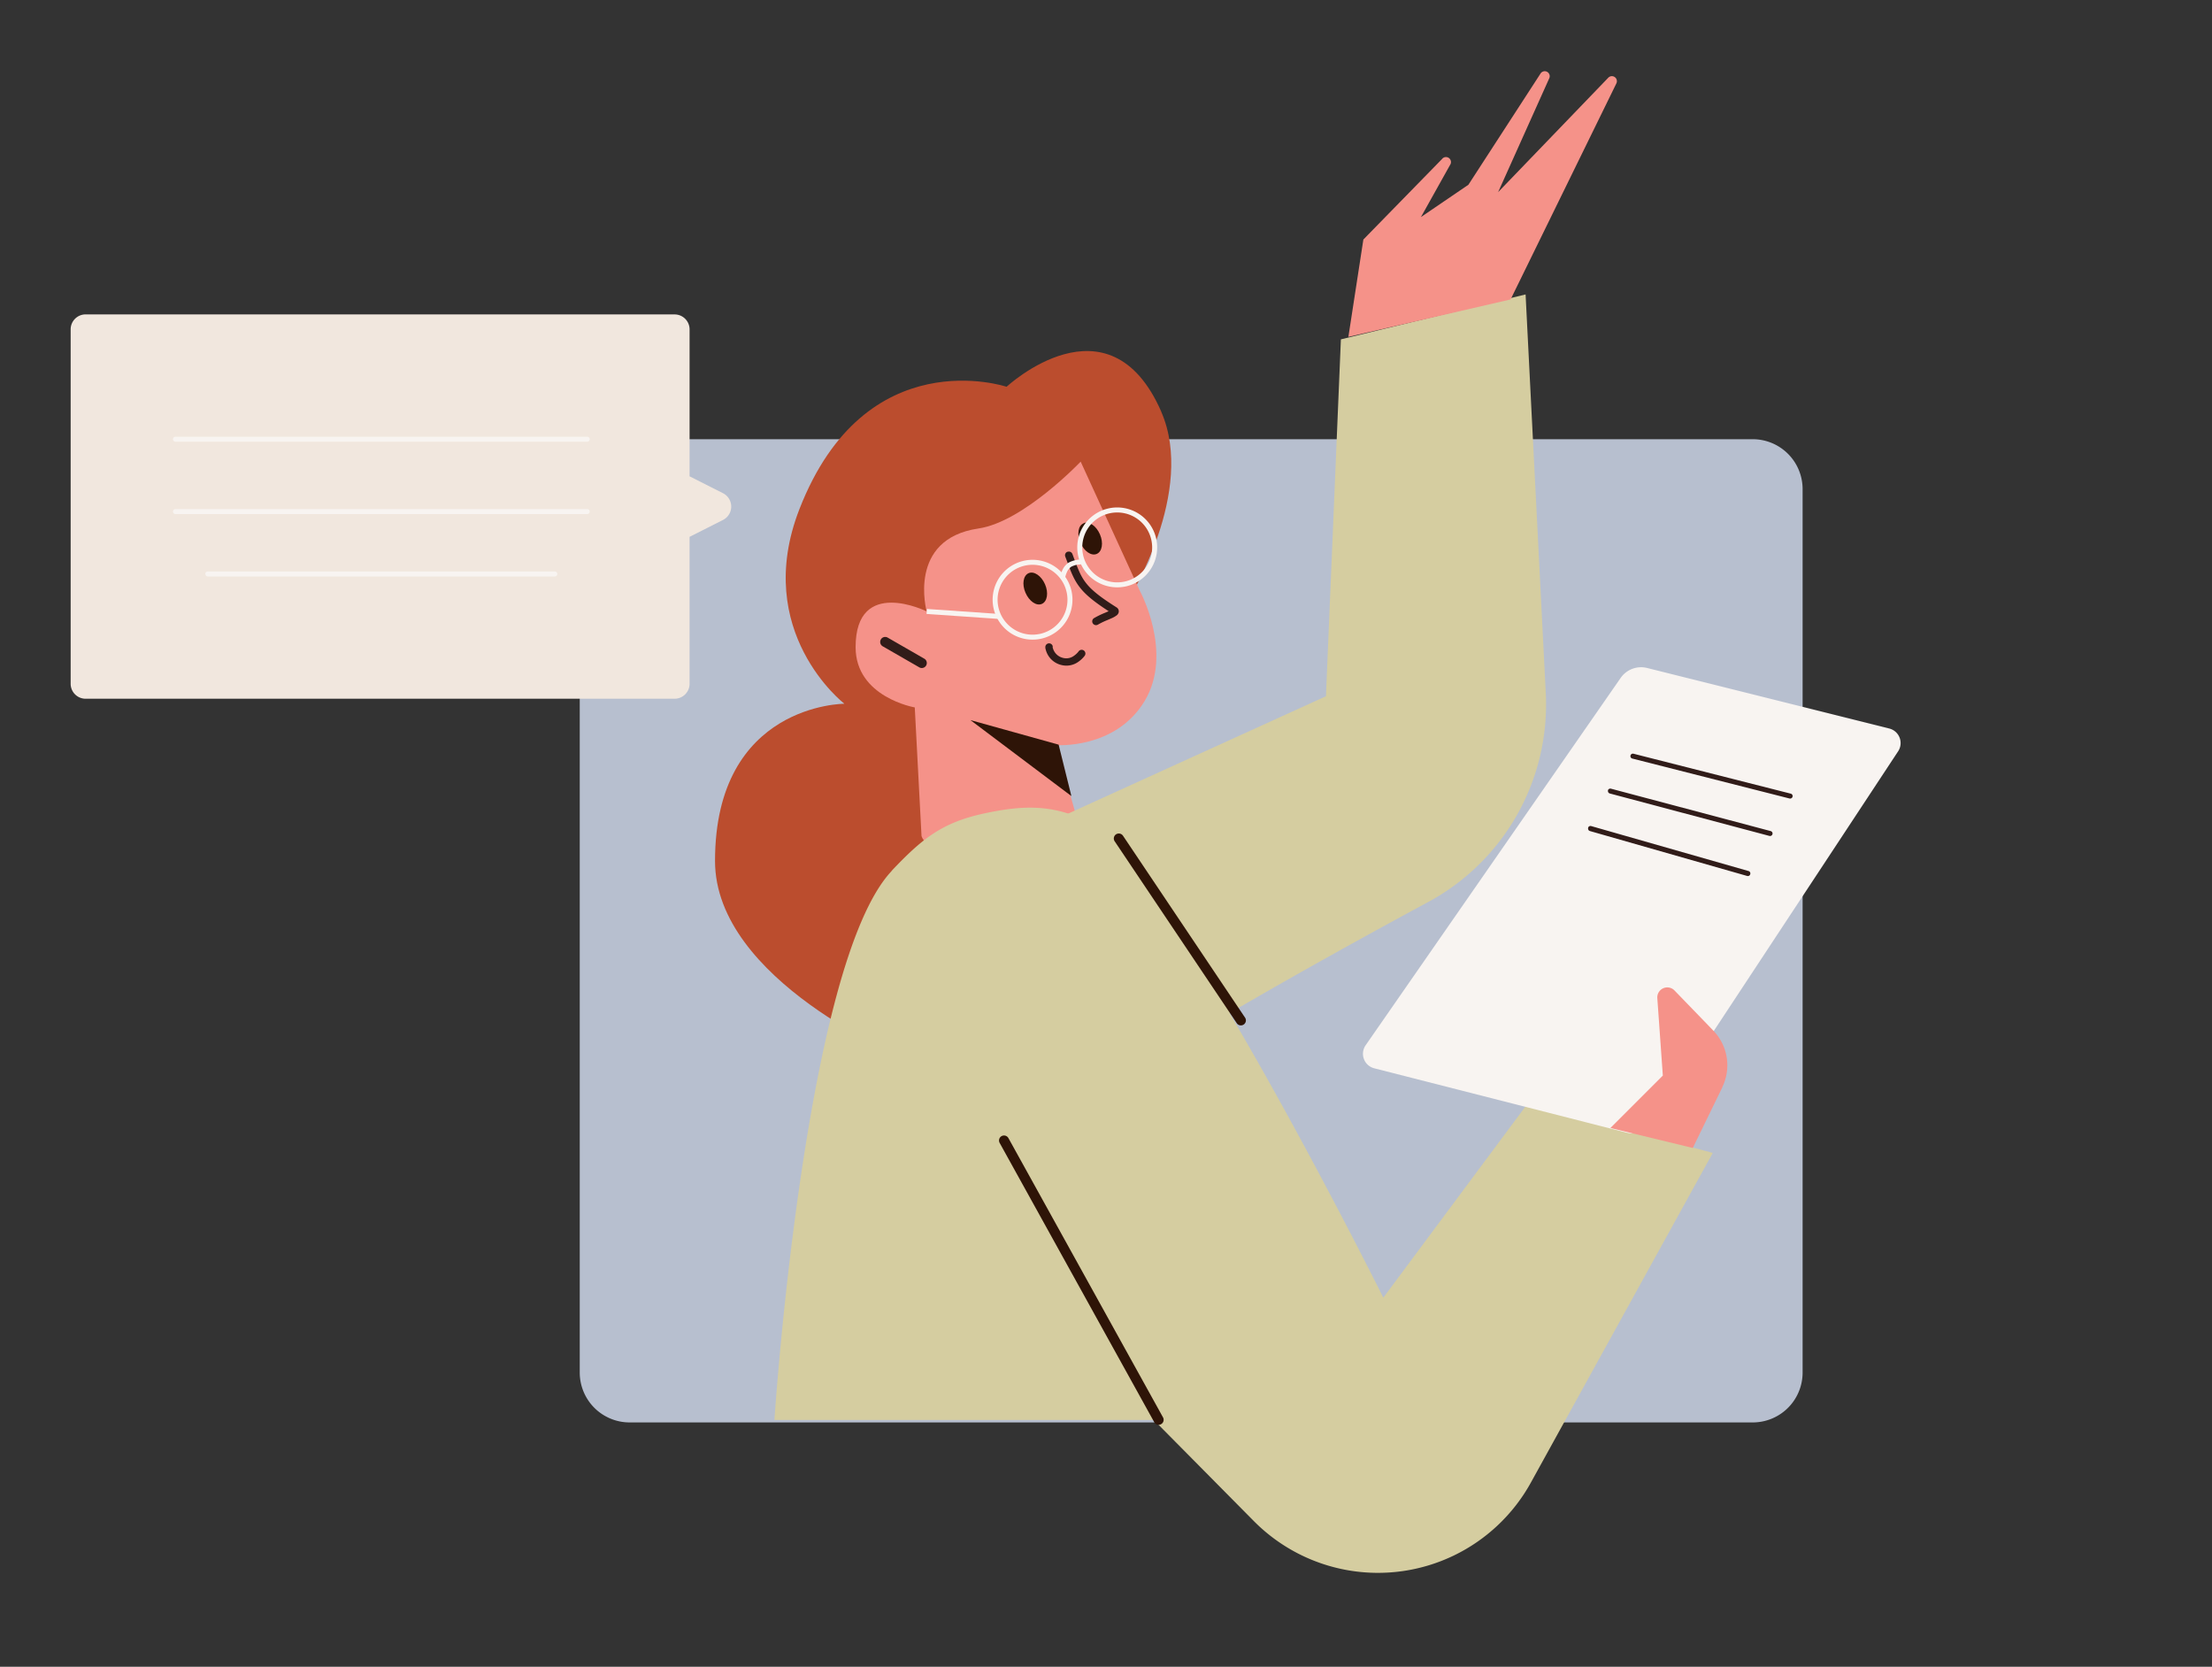 <svg id="Layer_1" data-name="Layer 1" xmlns="http://www.w3.org/2000/svg" viewBox="0 0 684.95 516.11"><rect x="0" y="0" width="684.95" height="516.11" fill="#333333" stroke="none"/><defs><style>.cls-1{fill:#b7bfcf;}.cls-2{fill:#bb4d2e;}.cls-3{fill:#f59289;}.cls-4,.cls-9{fill:#2e1407;}.cls-5{fill:#311c19;}.cls-10,.cls-5,.cls-6,.cls-9{fill-rule:evenodd;}.cls-6,.cls-7{fill:#f8f4f1;}.cls-8{fill:#d5cda0;}.cls-10{fill:#f1e7de;}</style></defs><path class="cls-1" d="M179.52,151.45A15.46,15.46,0,0,1,195,136H542.72a15.45,15.45,0,0,1,15.46,15.46V425a15.44,15.44,0,0,1-15.46,15.45H195A15.45,15.45,0,0,1,179.52,425Z"/><path class="cls-2" d="M359.58,127.49c10.81,24.73-10.05,58-10.05,58l-48.68,37.86L280,327.64s-58.6-24-58.59-61.05c0-48.68,40.05-48.68,40.05-48.68s-28.75-22.2-13.91-60.28c20.47-52.55,64.14-37.87,64.14-37.87s31.65-29.44,47.91,7.73"/><path class="cls-3" d="M327.05,230.72s18.32,1.38,27.37-13.62-1.53-34.29-1.53-34.29l-18.26-39.87s-17.7,18.65-31.63,20.7c-22.24,3.26-16.06,25.67-16.06,25.67s-22-10.9-22,11.08c0,15.52,18.32,18.66,18.32,18.66l2.09,39.81s1.92,8.16,23.63,6.56c22.34-1.64,24.29-12.74,24.29-12.74Z"/><polygon class="cls-4" points="331.76 246.5 327.81 230.58 300.5 222.98 331.76 246.5"/><path class="cls-5" d="M272.76,198a1.54,1.54,0,0,1,2.11-.57L286.28,204a1.55,1.55,0,0,1-1.55,2.68l-11.4-6.56a1.54,1.54,0,0,1-.57-2.11"/><path class="cls-5" d="M326,200.23a1.16,1.16,0,0,0-2.31.2l1.15-.09-1.15.1h0s0,0,0,0a1.37,1.37,0,0,0,0,.16,3.93,3.93,0,0,0,.11.5,6.71,6.71,0,0,0,.61,1.57,6.54,6.54,0,0,0,4.11,3.21,6.33,6.33,0,0,0,5.45-1,8.63,8.63,0,0,0,1.43-1.26,5.08,5.08,0,0,0,.38-.45,1.1,1.1,0,0,0,.11-.14l0,0h0l-1-.66,1,.66a1.16,1.16,0,0,0-1.91-1.32h0l-.06.08c-.06.08-.15.19-.27.32a6.35,6.35,0,0,1-1.05.92,4,4,0,0,1-3.49.67,4.24,4.24,0,0,1-2.7-2.08,4.62,4.62,0,0,1-.41-1c0-.14-.05-.24-.06-.31v-.06"/><path class="cls-5" d="M330.58,170.87a1.16,1.16,0,0,1,1.49.68c.16.4.3.79.44,1.17,1.28,3.42,2.08,5.56,3.61,7.59,1.68,2.24,4.29,4.4,9.59,7.74a1.46,1.46,0,0,1,.72,1.44,1.7,1.7,0,0,1-.67,1.07,7.86,7.86,0,0,1-1.71.94c-.34.16-.71.31-1.07.47A23.07,23.07,0,0,0,340,193.4a1.16,1.16,0,1,1-1.23-2,26.59,26.59,0,0,1,3.39-1.65l.9-.39.23-.11c-4.62-3-7.26-5.17-9.07-7.57s-2.66-4.79-3.9-8.14l-.46-1.2a1.17,1.17,0,0,1,.68-1.5m13.75,17.86s0,0,0,0l0,0"/><path class="cls-4" d="M335.54,162c1.66-.72,3.92.83,5.06,3.46s.7,5.34-1,6.06-3.92-.84-5.05-3.47-.71-5.34,1-6"/><path class="cls-4" d="M318.54,177.47c1.66-.71,3.92.84,5.06,3.47s.7,5.34-1,6.06-3.92-.84-5.06-3.47-.7-5.34,1-6.06"/><path class="cls-6" d="M322.36,196.2a10.82,10.82,0,1,0-13.13-7.86,10.83,10.83,0,0,0,13.13,7.86m.38,1.49a12.36,12.36,0,1,0-15-9,12.35,12.35,0,0,0,15,9"/><rect class="cls-7" x="297.37" y="178.85" width="1.55" height="22.46" transform="translate(88 474.45) rotate(-86.05)"/><path class="cls-6" d="M348.58,180a10.82,10.82,0,1,0-13.13-7.86A10.82,10.82,0,0,0,348.58,180m.37,1.5a12.37,12.37,0,1,0-15-9,12.37,12.37,0,0,0,15,9"/><path class="cls-6" d="M333.84,174.81a7.24,7.24,0,0,0-2.12.67,4,4,0,0,0-1.43,1.88,8,8,0,0,0-.35,1c0,.13-.06.23-.08.3s0,.06,0,.07v0h0l-.76-.15-.75-.16h0v0a.65.65,0,0,1,0-.11c0-.08.05-.21.1-.36a8.7,8.7,0,0,1,.41-1.15,5.41,5.41,0,0,1,2.07-2.6,8.75,8.75,0,0,1,2.62-.86c.41-.07.77-.12,1-.15l.31,0H335l.05.77.06.77H335l-.28,0-.92.13"/><path class="cls-8" d="M276.12,269.68c-27.05,28.59-36.32,170-36.32,170H357.26l31,31.32a54.08,54.08,0,0,0,85.79-11.95L530.36,357l-57.19-15.46-44.82,60.28s-67.25-135.26-92-147.6c-10.82-5.41-20.48-4.74-31.69-2.32-13.19,2.85-19.31,8-28.59,17.77"/><path class="cls-7" d="M501.83,209.93a7.71,7.71,0,0,1,8.22-3.09l75,18.75a4.64,4.64,0,0,1,2.74,7l-75.74,114.9a7.72,7.72,0,0,1-8.36,3.23l-78.16-19.93a4.63,4.63,0,0,1-2.65-7.14Z"/><path class="cls-5" d="M504.89,233.94a.76.76,0,0,1,.94-.55l48.68,12.36a.77.77,0,0,1,.56.94.78.78,0,0,1-.94.56l-48.69-12.37a.76.76,0,0,1-.55-.94m-7,10.81a.77.77,0,0,1,.94-.54l49.46,13.13a.77.77,0,1,1-.38,1.5L498.49,245.7a.78.78,0,0,1-.56-.95m-6.18,11.58a.78.78,0,0,1,1-.53l48.68,13.91a.77.77,0,0,1,.53,1,.76.76,0,0,1-.94.53l-48.69-13.91a.78.78,0,0,1-.54-1"/><path class="cls-3" d="M533.36,336.61l-9.18,18.85-25.51-6.18,16.23-16.23-1.71-24a3.1,3.1,0,0,1,5.31-2.37l12,12.41a15.46,15.46,0,0,1,2.82,17.52"/><path class="cls-9" d="M310.15,351.79a1.56,1.56,0,0,1,2.1.6l47.91,86.55a1.55,1.55,0,0,1-2.71,1.5l-47.91-86.55a1.55,1.55,0,0,1,.61-2.1"/><path class="cls-8" d="M410.58,215.59l-95.05,43.27s18,83.13,45.6,66.46c28.15-17,58-33.55,80.9-45.9a69.51,69.51,0,0,0,36.64-64.48L472.4,91.17l-57.19,13.91Z"/><path class="cls-9" d="M345.58,258.35a1.57,1.57,0,0,1,2.15.42l37.86,56.42a1.55,1.55,0,0,1-2.57,1.72L345.16,260.5a1.55,1.55,0,0,1,.42-2.15"/><path class="cls-3" d="M467.76,92.72l-50.23,11.59,4.64-30.14,24.33-24.9A1.54,1.54,0,0,1,449,51.1l-9,16.11,14.69-10L477,22.82a1.54,1.54,0,0,1,2.7,1.48L463.9,59.49,498,24.07a1.55,1.55,0,0,1,2.51,1.76Z"/><path class="cls-10" d="M26.51,97.35A4.63,4.63,0,0,0,21.88,102V211.72a4.63,4.63,0,0,0,4.63,4.64H208.89a4.64,4.64,0,0,0,4.64-4.64V166.23L223.88,161a4.64,4.64,0,0,0,0-8.28l-10.35-5.23V102a4.64,4.64,0,0,0-4.64-4.64Z"/><path class="cls-6" d="M53.56,136a.77.77,0,0,1,.77-.77H181.84a.77.77,0,1,1,0,1.54H54.33a.77.77,0,0,1-.77-.77m0,22.41a.78.78,0,0,1,.77-.77H181.84a.77.77,0,1,1,0,1.54H54.33a.77.77,0,0,1-.77-.77m10,19.32a.76.76,0,0,1,.77-.77H171.8a.77.77,0,1,1,0,1.54H64.38a.76.76,0,0,1-.77-.77"/></svg>